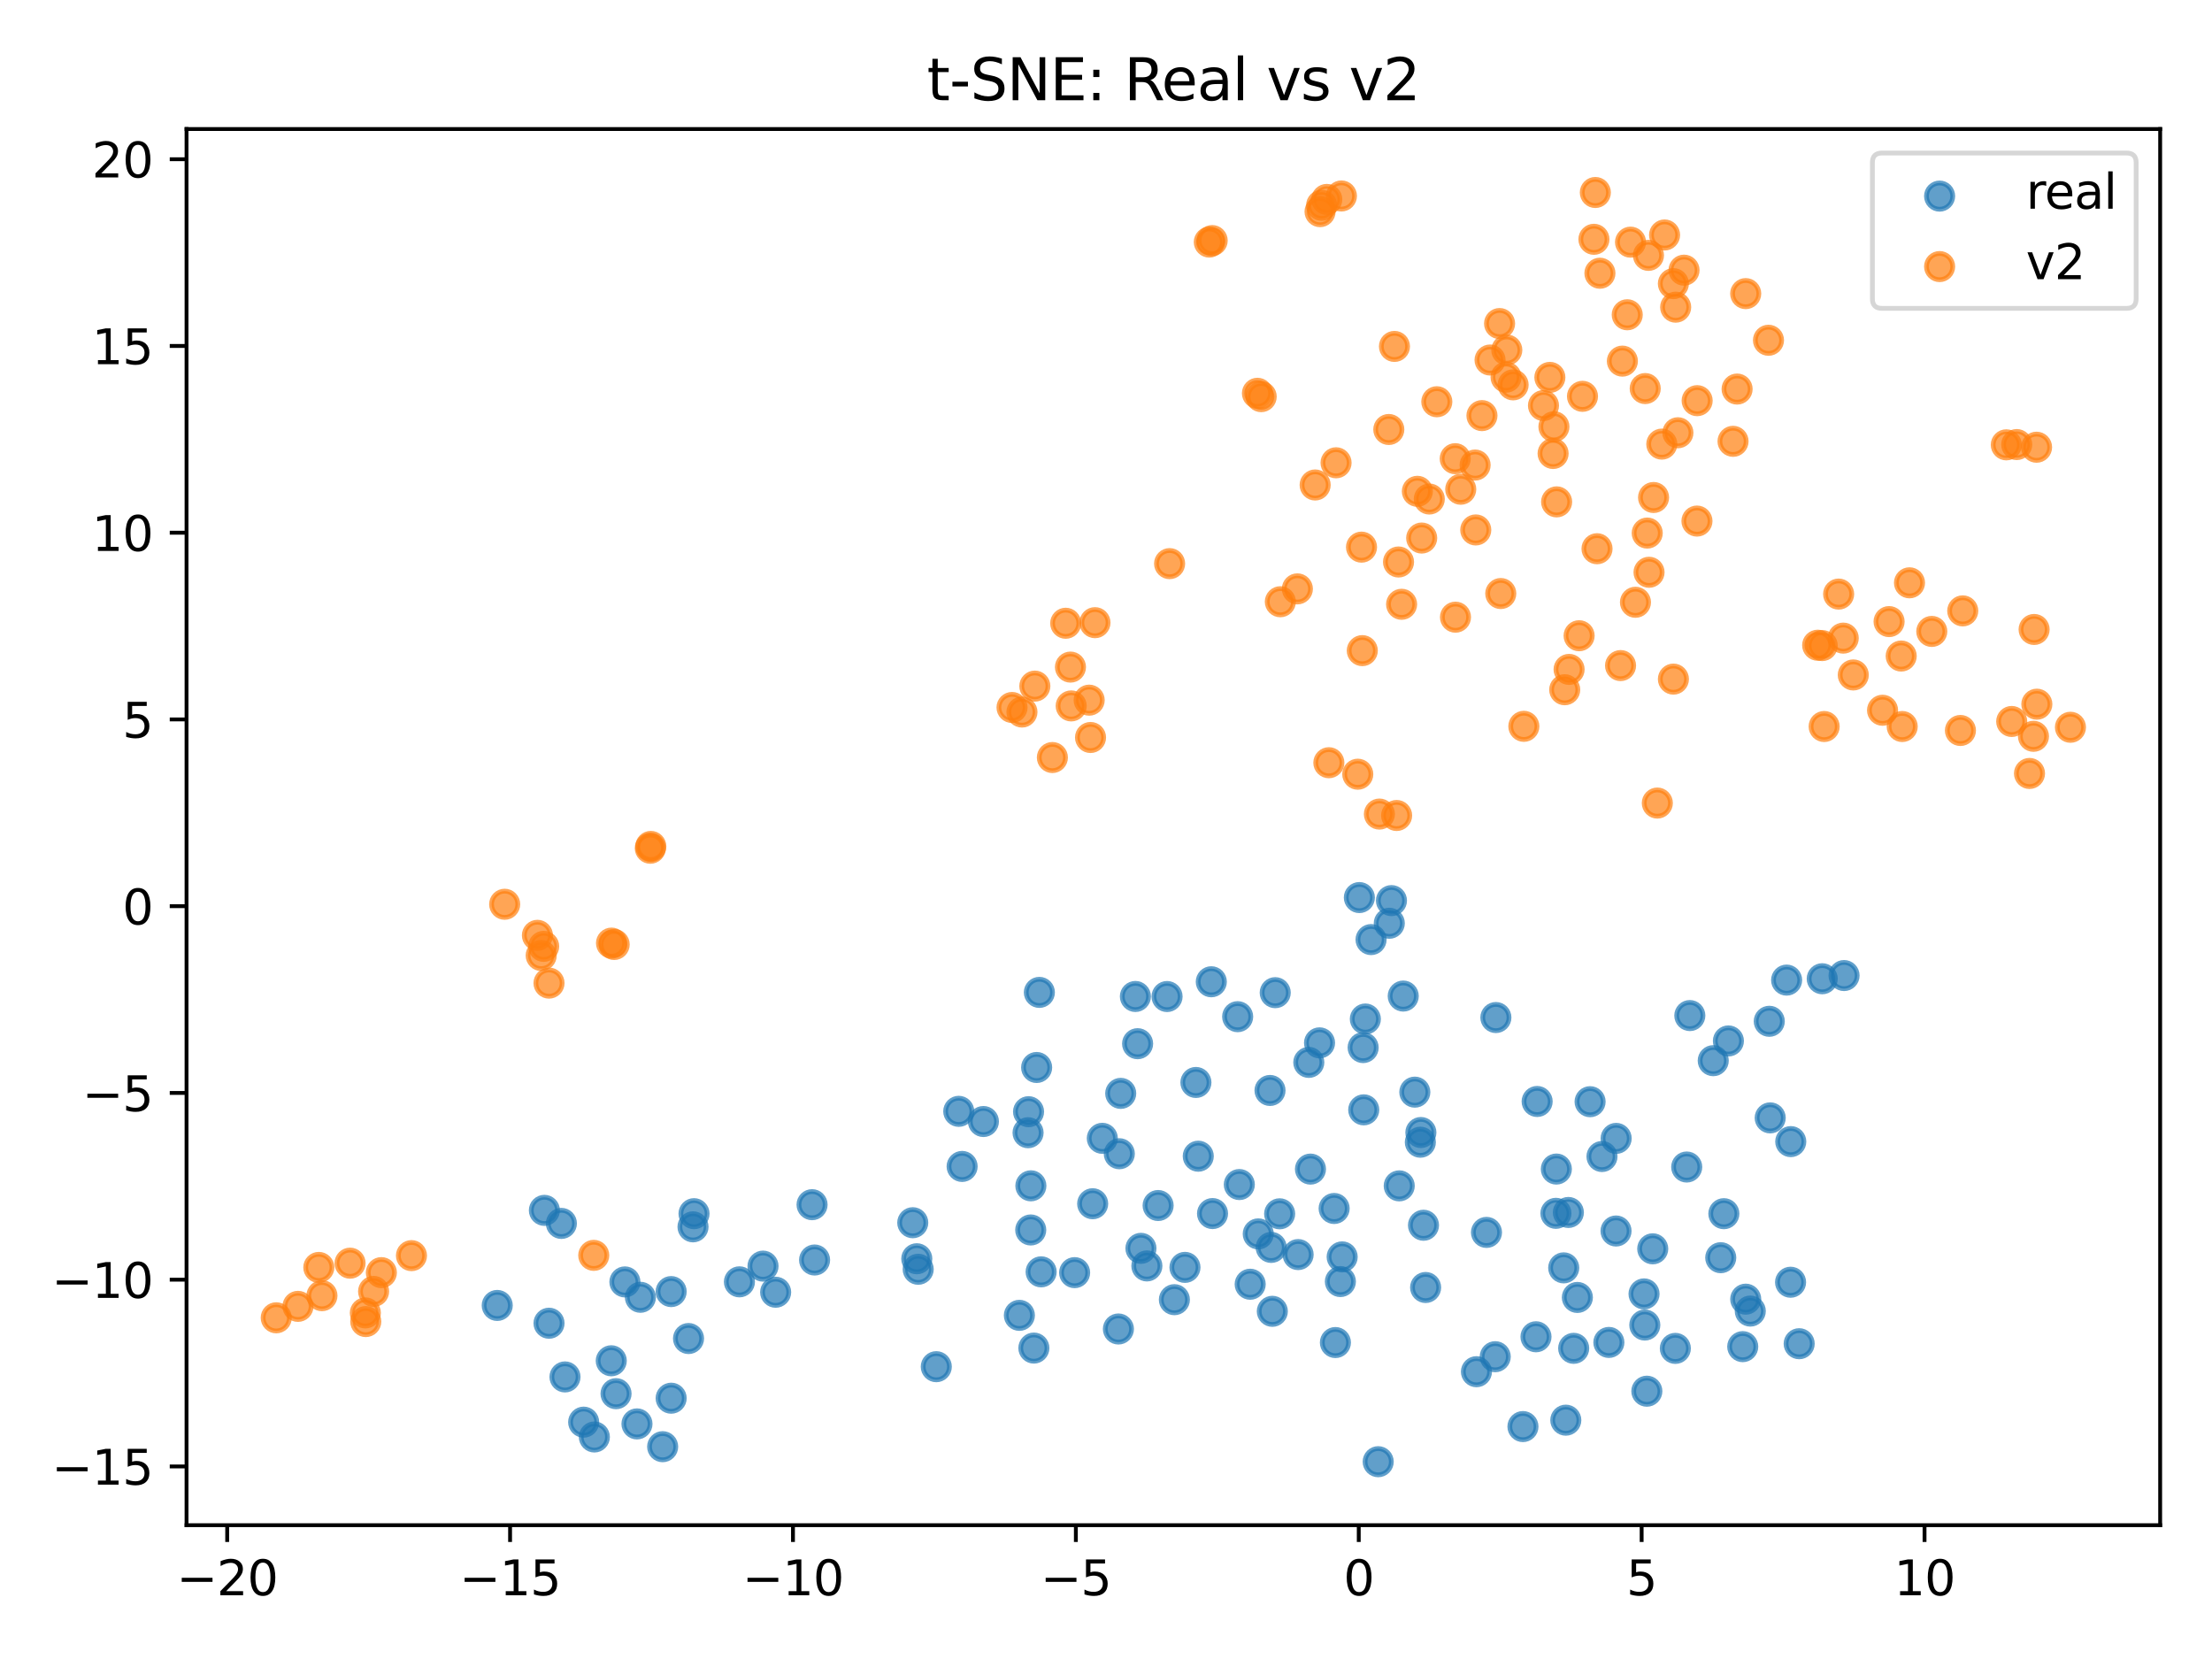 <?xml version="1.0" encoding="utf-8" standalone="no"?>
<!DOCTYPE svg PUBLIC "-//W3C//DTD SVG 1.1//EN"
  "http://www.w3.org/Graphics/SVG/1.1/DTD/svg11.dtd">
<svg xmlns:xlink="http://www.w3.org/1999/xlink" width="460.8pt" height="345.6pt" viewBox="0 0 460.8 345.6" xmlns="http://www.w3.org/2000/svg" version="1.1">
 <defs>
  <style type="text/css">*{stroke-linejoin: round; stroke-linecap: butt}</style>
 </defs>
 <g id="figure_1">
  <g id="patch_1">
   <path d="M 0 345.6 
L 460.8 345.6 
L 460.8 0 
L 0 0 
z
" style="fill: #ffffff"/>
  </g>
  <g id="axes_1">
   <g id="patch_2">
    <path d="M 38.86 317.72 
L 450 317.72 
L 450 26.88 
L 38.86 26.88 
z
" style="fill: #ffffff"/>
   </g>
   <g id="PathCollection_1">
    <defs>
     <path id="m94a3cd18f3" d="M 0 2.739 
C 0.726 2.739 1.423 2.45 1.936 1.936 
C 2.45 1.423 2.739 0.726 2.739 0 
C 2.739 -0.726 2.45 -1.423 1.936 -1.936 
C 1.423 -2.45 0.726 -2.739 0 -2.739 
C -0.726 -2.739 -1.423 -2.45 -1.936 -1.936 
C -2.45 -1.423 -2.739 -0.726 -2.739 0 
C -2.739 0.726 -2.45 1.423 -1.936 1.936 
C -1.423 2.45 -0.726 2.739 0 2.739 
z
" style="stroke: #1f77b4; stroke-opacity: 0.7"/>
    </defs>
    <g clip-path="url(#pe32675bab6)">
     <use xlink:href="#m94a3cd18f3" x="265.048" y="273.172" style="fill: #1f77b4; fill-opacity: 0.7; stroke: #1f77b4; stroke-opacity: 0.7"/>
     <use xlink:href="#m94a3cd18f3" x="113.406" y="252.142" style="fill: #1f77b4; fill-opacity: 0.7; stroke: #1f77b4; stroke-opacity: 0.7"/>
     <use xlink:href="#m94a3cd18f3" x="227.623" y="250.76" style="fill: #1f77b4; fill-opacity: 0.7; stroke: #1f77b4; stroke-opacity: 0.7"/>
     <use xlink:href="#m94a3cd18f3" x="258.172" y="246.763" style="fill: #1f77b4; fill-opacity: 0.7; stroke: #1f77b4; stroke-opacity: 0.7"/>
     <use xlink:href="#m94a3cd18f3" x="277.926" y="251.75" style="fill: #1f77b4; fill-opacity: 0.7; stroke: #1f77b4; stroke-opacity: 0.7"/>
     <use xlink:href="#m94a3cd18f3" x="266.573" y="252.858" style="fill: #1f77b4; fill-opacity: 0.7; stroke: #1f77b4; stroke-opacity: 0.7"/>
     <use xlink:href="#m94a3cd18f3" x="270.422" y="261.352" style="fill: #1f77b4; fill-opacity: 0.7; stroke: #1f77b4; stroke-opacity: 0.7"/>
     <use xlink:href="#m94a3cd18f3" x="363.043" y="280.531" style="fill: #1f77b4; fill-opacity: 0.7; stroke: #1f77b4; stroke-opacity: 0.7"/>
     <use xlink:href="#m94a3cd18f3" x="215.374" y="280.829" style="fill: #1f77b4; fill-opacity: 0.7; stroke: #1f77b4; stroke-opacity: 0.7"/>
     <use xlink:href="#m94a3cd18f3" x="363.667" y="270.641" style="fill: #1f77b4; fill-opacity: 0.7; stroke: #1f77b4; stroke-opacity: 0.7"/>
     <use xlink:href="#m94a3cd18f3" x="212.355" y="274.01" style="fill: #1f77b4; fill-opacity: 0.7; stroke: #1f77b4; stroke-opacity: 0.7"/>
     <use xlink:href="#m94a3cd18f3" x="233.171" y="240.345" style="fill: #1f77b4; fill-opacity: 0.7; stroke: #1f77b4; stroke-opacity: 0.7"/>
     <use xlink:href="#m94a3cd18f3" x="214.748" y="247.026" style="fill: #1f77b4; fill-opacity: 0.7; stroke: #1f77b4; stroke-opacity: 0.7"/>
     <use xlink:href="#m94a3cd18f3" x="199.726" y="231.512" style="fill: #1f77b4; fill-opacity: 0.7; stroke: #1f77b4; stroke-opacity: 0.7"/>
     <use xlink:href="#m94a3cd18f3" x="195.048" y="284.706" style="fill: #1f77b4; fill-opacity: 0.7; stroke: #1f77b4; stroke-opacity: 0.7"/>
     <use xlink:href="#m94a3cd18f3" x="296.981" y="268.209" style="fill: #1f77b4; fill-opacity: 0.7; stroke: #1f77b4; stroke-opacity: 0.7"/>
     <use xlink:href="#m94a3cd18f3" x="237.678" y="260.053" style="fill: #1f77b4; fill-opacity: 0.7; stroke: #1f77b4; stroke-opacity: 0.7"/>
     <use xlink:href="#m94a3cd18f3" x="238.914" y="263.716" style="fill: #1f77b4; fill-opacity: 0.7; stroke: #1f77b4; stroke-opacity: 0.7"/>
     <use xlink:href="#m94a3cd18f3" x="368.766" y="232.874" style="fill: #1f77b4; fill-opacity: 0.7; stroke: #1f77b4; stroke-opacity: 0.7"/>
     <use xlink:href="#m94a3cd18f3" x="333.722" y="240.922" style="fill: #1f77b4; fill-opacity: 0.7; stroke: #1f77b4; stroke-opacity: 0.7"/>
     <use xlink:href="#m94a3cd18f3" x="328.594" y="270.282" style="fill: #1f77b4; fill-opacity: 0.7; stroke: #1f77b4; stroke-opacity: 0.7"/>
     <use xlink:href="#m94a3cd18f3" x="262.119" y="257.045" style="fill: #1f77b4; fill-opacity: 0.7; stroke: #1f77b4; stroke-opacity: 0.7"/>
     <use xlink:href="#m94a3cd18f3" x="292.319" y="207.498" style="fill: #1f77b4; fill-opacity: 0.7; stroke: #1f77b4; stroke-opacity: 0.7"/>
     <use xlink:href="#m94a3cd18f3" x="279.596" y="261.833" style="fill: #1f77b4; fill-opacity: 0.7; stroke: #1f77b4; stroke-opacity: 0.7"/>
     <use xlink:href="#m94a3cd18f3" x="204.863" y="233.633" style="fill: #1f77b4; fill-opacity: 0.7; stroke: #1f77b4; stroke-opacity: 0.7"/>
     <use xlink:href="#m94a3cd18f3" x="284.427" y="212.281" style="fill: #1f77b4; fill-opacity: 0.7; stroke: #1f77b4; stroke-opacity: 0.7"/>
     <use xlink:href="#m94a3cd18f3" x="291.485" y="247.035" style="fill: #1f77b4; fill-opacity: 0.7; stroke: #1f77b4; stroke-opacity: 0.7"/>
     <use xlink:href="#m94a3cd18f3" x="244.645" y="270.747" style="fill: #1f77b4; fill-opacity: 0.7; stroke: #1f77b4; stroke-opacity: 0.7"/>
     <use xlink:href="#m94a3cd18f3" x="278.19" y="279.677" style="fill: #1f77b4; fill-opacity: 0.7; stroke: #1f77b4; stroke-opacity: 0.7"/>
     <use xlink:href="#m94a3cd18f3" x="283.967" y="218.23" style="fill: #1f77b4; fill-opacity: 0.7; stroke: #1f77b4; stroke-opacity: 0.7"/>
     <use xlink:href="#m94a3cd18f3" x="349.005" y="280.894" style="fill: #1f77b4; fill-opacity: 0.7; stroke: #1f77b4; stroke-opacity: 0.7"/>
     <use xlink:href="#m94a3cd18f3" x="343.067" y="289.813" style="fill: #1f77b4; fill-opacity: 0.7; stroke: #1f77b4; stroke-opacity: 0.7"/>
     <use xlink:href="#m94a3cd18f3" x="326.185" y="295.847" style="fill: #1f77b4; fill-opacity: 0.7; stroke: #1f77b4; stroke-opacity: 0.7"/>
     <use xlink:href="#m94a3cd18f3" x="317.257" y="297.181" style="fill: #1f77b4; fill-opacity: 0.7; stroke: #1f77b4; stroke-opacity: 0.7"/>
     <use xlink:href="#m94a3cd18f3" x="289.414" y="192.333" style="fill: #1f77b4; fill-opacity: 0.7; stroke: #1f77b4; stroke-opacity: 0.7"/>
     <use xlink:href="#m94a3cd18f3" x="311.485" y="282.625" style="fill: #1f77b4; fill-opacity: 0.7; stroke: #1f77b4; stroke-opacity: 0.7"/>
     <use xlink:href="#m94a3cd18f3" x="307.571" y="285.75" style="fill: #1f77b4; fill-opacity: 0.7; stroke: #1f77b4; stroke-opacity: 0.7"/>
     <use xlink:href="#m94a3cd18f3" x="285.617" y="195.732" style="fill: #1f77b4; fill-opacity: 0.7; stroke: #1f77b4; stroke-opacity: 0.7"/>
     <use xlink:href="#m94a3cd18f3" x="283.178" y="186.979" style="fill: #1f77b4; fill-opacity: 0.7; stroke: #1f77b4; stroke-opacity: 0.7"/>
     <use xlink:href="#m94a3cd18f3" x="289.865" y="187.614" style="fill: #1f77b4; fill-opacity: 0.7; stroke: #1f77b4; stroke-opacity: 0.7"/>
     <use xlink:href="#m94a3cd18f3" x="241.259" y="251.131" style="fill: #1f77b4; fill-opacity: 0.7; stroke: #1f77b4; stroke-opacity: 0.7"/>
     <use xlink:href="#m94a3cd18f3" x="216.89" y="264.948" style="fill: #1f77b4; fill-opacity: 0.7; stroke: #1f77b4; stroke-opacity: 0.7"/>
     <use xlink:href="#m94a3cd18f3" x="249.62" y="240.858" style="fill: #1f77b4; fill-opacity: 0.7; stroke: #1f77b4; stroke-opacity: 0.7"/>
     <use xlink:href="#m94a3cd18f3" x="284.09" y="231.2" style="fill: #1f77b4; fill-opacity: 0.7; stroke: #1f77b4; stroke-opacity: 0.7"/>
     <use xlink:href="#m94a3cd18f3" x="320.215" y="229.458" style="fill: #1f77b4; fill-opacity: 0.7; stroke: #1f77b4; stroke-opacity: 0.7"/>
     <use xlink:href="#m94a3cd18f3" x="214.72" y="256.225" style="fill: #1f77b4; fill-opacity: 0.7; stroke: #1f77b4; stroke-opacity: 0.7"/>
     <use xlink:href="#m94a3cd18f3" x="360.059" y="216.847" style="fill: #1f77b4; fill-opacity: 0.7; stroke: #1f77b4; stroke-opacity: 0.7"/>
     <use xlink:href="#m94a3cd18f3" x="356.898" y="220.957" style="fill: #1f77b4; fill-opacity: 0.7; stroke: #1f77b4; stroke-opacity: 0.7"/>
     <use xlink:href="#m94a3cd18f3" x="214.267" y="231.588" style="fill: #1f77b4; fill-opacity: 0.7; stroke: #1f77b4; stroke-opacity: 0.7"/>
     <use xlink:href="#m94a3cd18f3" x="264.567" y="227.162" style="fill: #1f77b4; fill-opacity: 0.7; stroke: #1f77b4; stroke-opacity: 0.7"/>
     <use xlink:href="#m94a3cd18f3" x="257.827" y="211.793" style="fill: #1f77b4; fill-opacity: 0.7; stroke: #1f77b4; stroke-opacity: 0.7"/>
     <use xlink:href="#m94a3cd18f3" x="260.437" y="267.53" style="fill: #1f77b4; fill-opacity: 0.7; stroke: #1f77b4; stroke-opacity: 0.7"/>
     <use xlink:href="#m94a3cd18f3" x="352.021" y="211.562" style="fill: #1f77b4; fill-opacity: 0.7; stroke: #1f77b4; stroke-opacity: 0.7"/>
     <use xlink:href="#m94a3cd18f3" x="252.336" y="204.52" style="fill: #1f77b4; fill-opacity: 0.7; stroke: #1f77b4; stroke-opacity: 0.7"/>
     <use xlink:href="#m94a3cd18f3" x="265.653" y="206.793" style="fill: #1f77b4; fill-opacity: 0.7; stroke: #1f77b4; stroke-opacity: 0.7"/>
     <use xlink:href="#m94a3cd18f3" x="243.121" y="207.596" style="fill: #1f77b4; fill-opacity: 0.7; stroke: #1f77b4; stroke-opacity: 0.7"/>
     <use xlink:href="#m94a3cd18f3" x="272.645" y="221.314" style="fill: #1f77b4; fill-opacity: 0.7; stroke: #1f77b4; stroke-opacity: 0.7"/>
     <use xlink:href="#m94a3cd18f3" x="236.524" y="207.584" style="fill: #1f77b4; fill-opacity: 0.7; stroke: #1f77b4; stroke-opacity: 0.7"/>
     <use xlink:href="#m94a3cd18f3" x="336.675" y="237.149" style="fill: #1f77b4; fill-opacity: 0.7; stroke: #1f77b4; stroke-opacity: 0.7"/>
     <use xlink:href="#m94a3cd18f3" x="144.366" y="255.571" style="fill: #1f77b4; fill-opacity: 0.7; stroke: #1f77b4; stroke-opacity: 0.7"/>
     <use xlink:href="#m94a3cd18f3" x="287.104" y="304.5" style="fill: #1f77b4; fill-opacity: 0.7; stroke: #1f77b4; stroke-opacity: 0.7"/>
     <use xlink:href="#m94a3cd18f3" x="364.615" y="273.122" style="fill: #1f77b4; fill-opacity: 0.7; stroke: #1f77b4; stroke-opacity: 0.7"/>
     <use xlink:href="#m94a3cd18f3" x="324.216" y="243.535" style="fill: #1f77b4; fill-opacity: 0.7; stroke: #1f77b4; stroke-opacity: 0.7"/>
     <use xlink:href="#m94a3cd18f3" x="374.801" y="279.922" style="fill: #1f77b4; fill-opacity: 0.7; stroke: #1f77b4; stroke-opacity: 0.7"/>
     <use xlink:href="#m94a3cd18f3" x="327.825" y="280.883" style="fill: #1f77b4; fill-opacity: 0.7; stroke: #1f77b4; stroke-opacity: 0.7"/>
     <use xlink:href="#m94a3cd18f3" x="252.592" y="252.808" style="fill: #1f77b4; fill-opacity: 0.7; stroke: #1f77b4; stroke-opacity: 0.7"/>
     <use xlink:href="#m94a3cd18f3" x="279.228" y="266.97" style="fill: #1f77b4; fill-opacity: 0.7; stroke: #1f77b4; stroke-opacity: 0.7"/>
     <use xlink:href="#m94a3cd18f3" x="335.155" y="279.653" style="fill: #1f77b4; fill-opacity: 0.7; stroke: #1f77b4; stroke-opacity: 0.7"/>
     <use xlink:href="#m94a3cd18f3" x="246.85" y="264.018" style="fill: #1f77b4; fill-opacity: 0.7; stroke: #1f77b4; stroke-opacity: 0.7"/>
     <use xlink:href="#m94a3cd18f3" x="311.62" y="211.972" style="fill: #1f77b4; fill-opacity: 0.7; stroke: #1f77b4; stroke-opacity: 0.7"/>
     <use xlink:href="#m94a3cd18f3" x="373.047" y="237.819" style="fill: #1f77b4; fill-opacity: 0.7; stroke: #1f77b4; stroke-opacity: 0.7"/>
     <use xlink:href="#m94a3cd18f3" x="200.427" y="242.99" style="fill: #1f77b4; fill-opacity: 0.7; stroke: #1f77b4; stroke-opacity: 0.7"/>
     <use xlink:href="#m94a3cd18f3" x="351.373" y="243.111" style="fill: #1f77b4; fill-opacity: 0.7; stroke: #1f77b4; stroke-opacity: 0.7"/>
     <use xlink:href="#m94a3cd18f3" x="331.245" y="229.504" style="fill: #1f77b4; fill-opacity: 0.7; stroke: #1f77b4; stroke-opacity: 0.7"/>
     <use xlink:href="#m94a3cd18f3" x="190.144" y="254.715" style="fill: #1f77b4; fill-opacity: 0.7; stroke: #1f77b4; stroke-opacity: 0.7"/>
     <use xlink:href="#m94a3cd18f3" x="384.15" y="203.225" style="fill: #1f77b4; fill-opacity: 0.7; stroke: #1f77b4; stroke-opacity: 0.7"/>
     <use xlink:href="#m94a3cd18f3" x="372.185" y="204.174" style="fill: #1f77b4; fill-opacity: 0.7; stroke: #1f77b4; stroke-opacity: 0.7"/>
     <use xlink:href="#m94a3cd18f3" x="214.166" y="235.966" style="fill: #1f77b4; fill-opacity: 0.7; stroke: #1f77b4; stroke-opacity: 0.7"/>
     <use xlink:href="#m94a3cd18f3" x="379.602" y="203.89" style="fill: #1f77b4; fill-opacity: 0.7; stroke: #1f77b4; stroke-opacity: 0.7"/>
     <use xlink:href="#m94a3cd18f3" x="368.571" y="212.754" style="fill: #1f77b4; fill-opacity: 0.7; stroke: #1f77b4; stroke-opacity: 0.7"/>
     <use xlink:href="#m94a3cd18f3" x="325.749" y="264.119" style="fill: #1f77b4; fill-opacity: 0.7; stroke: #1f77b4; stroke-opacity: 0.7"/>
     <use xlink:href="#m94a3cd18f3" x="309.661" y="256.733" style="fill: #1f77b4; fill-opacity: 0.7; stroke: #1f77b4; stroke-opacity: 0.7"/>
     <use xlink:href="#m94a3cd18f3" x="223.863" y="265.114" style="fill: #1f77b4; fill-opacity: 0.7; stroke: #1f77b4; stroke-opacity: 0.7"/>
     <use xlink:href="#m94a3cd18f3" x="295.994" y="235.924" style="fill: #1f77b4; fill-opacity: 0.7; stroke: #1f77b4; stroke-opacity: 0.7"/>
     <use xlink:href="#m94a3cd18f3" x="295.883" y="237.944" style="fill: #1f77b4; fill-opacity: 0.7; stroke: #1f77b4; stroke-opacity: 0.7"/>
     <use xlink:href="#m94a3cd18f3" x="344.294" y="260.15" style="fill: #1f77b4; fill-opacity: 0.7; stroke: #1f77b4; stroke-opacity: 0.7"/>
     <use xlink:href="#m94a3cd18f3" x="336.648" y="256.439" style="fill: #1f77b4; fill-opacity: 0.7; stroke: #1f77b4; stroke-opacity: 0.7"/>
     <use xlink:href="#m94a3cd18f3" x="324.125" y="252.76" style="fill: #1f77b4; fill-opacity: 0.7; stroke: #1f77b4; stroke-opacity: 0.7"/>
     <use xlink:href="#m94a3cd18f3" x="326.721" y="252.579" style="fill: #1f77b4; fill-opacity: 0.7; stroke: #1f77b4; stroke-opacity: 0.7"/>
     <use xlink:href="#m94a3cd18f3" x="319.975" y="278.474" style="fill: #1f77b4; fill-opacity: 0.7; stroke: #1f77b4; stroke-opacity: 0.7"/>
     <use xlink:href="#m94a3cd18f3" x="342.483" y="269.546" style="fill: #1f77b4; fill-opacity: 0.7; stroke: #1f77b4; stroke-opacity: 0.7"/>
     <use xlink:href="#m94a3cd18f3" x="342.642" y="276.027" style="fill: #1f77b4; fill-opacity: 0.7; stroke: #1f77b4; stroke-opacity: 0.7"/>
     <use xlink:href="#m94a3cd18f3" x="229.631" y="237.134" style="fill: #1f77b4; fill-opacity: 0.7; stroke: #1f77b4; stroke-opacity: 0.7"/>
     <use xlink:href="#m94a3cd18f3" x="274.884" y="217.247" style="fill: #1f77b4; fill-opacity: 0.7; stroke: #1f77b4; stroke-opacity: 0.7"/>
     <use xlink:href="#m94a3cd18f3" x="264.813" y="259.857" style="fill: #1f77b4; fill-opacity: 0.7; stroke: #1f77b4; stroke-opacity: 0.7"/>
     <use xlink:href="#m94a3cd18f3" x="373.008" y="267.113" style="fill: #1f77b4; fill-opacity: 0.7; stroke: #1f77b4; stroke-opacity: 0.7"/>
     <use xlink:href="#m94a3cd18f3" x="232.986" y="276.853" style="fill: #1f77b4; fill-opacity: 0.7; stroke: #1f77b4; stroke-opacity: 0.7"/>
     <use xlink:href="#m94a3cd18f3" x="359.11" y="252.833" style="fill: #1f77b4; fill-opacity: 0.7; stroke: #1f77b4; stroke-opacity: 0.7"/>
     <use xlink:href="#m94a3cd18f3" x="296.54" y="255.243" style="fill: #1f77b4; fill-opacity: 0.7; stroke: #1f77b4; stroke-opacity: 0.7"/>
     <use xlink:href="#m94a3cd18f3" x="358.461" y="262.001" style="fill: #1f77b4; fill-opacity: 0.7; stroke: #1f77b4; stroke-opacity: 0.7"/>
     <use xlink:href="#m94a3cd18f3" x="236.984" y="217.421" style="fill: #1f77b4; fill-opacity: 0.7; stroke: #1f77b4; stroke-opacity: 0.7"/>
     <use xlink:href="#m94a3cd18f3" x="233.465" y="227.771" style="fill: #1f77b4; fill-opacity: 0.7; stroke: #1f77b4; stroke-opacity: 0.7"/>
     <use xlink:href="#m94a3cd18f3" x="294.732" y="227.513" style="fill: #1f77b4; fill-opacity: 0.7; stroke: #1f77b4; stroke-opacity: 0.7"/>
     <use xlink:href="#m94a3cd18f3" x="158.95" y="263.756" style="fill: #1f77b4; fill-opacity: 0.7; stroke: #1f77b4; stroke-opacity: 0.7"/>
     <use xlink:href="#m94a3cd18f3" x="215.951" y="222.376" style="fill: #1f77b4; fill-opacity: 0.7; stroke: #1f77b4; stroke-opacity: 0.7"/>
     <use xlink:href="#m94a3cd18f3" x="190.983" y="262.221" style="fill: #1f77b4; fill-opacity: 0.7; stroke: #1f77b4; stroke-opacity: 0.7"/>
     <use xlink:href="#m94a3cd18f3" x="169.693" y="262.482" style="fill: #1f77b4; fill-opacity: 0.7; stroke: #1f77b4; stroke-opacity: 0.7"/>
     <use xlink:href="#m94a3cd18f3" x="169.168" y="250.957" style="fill: #1f77b4; fill-opacity: 0.7; stroke: #1f77b4; stroke-opacity: 0.7"/>
     <use xlink:href="#m94a3cd18f3" x="191.277" y="264.412" style="fill: #1f77b4; fill-opacity: 0.7; stroke: #1f77b4; stroke-opacity: 0.7"/>
     <use xlink:href="#m94a3cd18f3" x="161.581" y="269.196" style="fill: #1f77b4; fill-opacity: 0.7; stroke: #1f77b4; stroke-opacity: 0.7"/>
     <use xlink:href="#m94a3cd18f3" x="127.337" y="283.476" style="fill: #1f77b4; fill-opacity: 0.7; stroke: #1f77b4; stroke-opacity: 0.7"/>
     <use xlink:href="#m94a3cd18f3" x="116.946" y="254.861" style="fill: #1f77b4; fill-opacity: 0.7; stroke: #1f77b4; stroke-opacity: 0.7"/>
     <use xlink:href="#m94a3cd18f3" x="143.432" y="278.841" style="fill: #1f77b4; fill-opacity: 0.7; stroke: #1f77b4; stroke-opacity: 0.7"/>
     <use xlink:href="#m94a3cd18f3" x="130.177" y="267.048" style="fill: #1f77b4; fill-opacity: 0.7; stroke: #1f77b4; stroke-opacity: 0.7"/>
     <use xlink:href="#m94a3cd18f3" x="154.037" y="267.031" style="fill: #1f77b4; fill-opacity: 0.7; stroke: #1f77b4; stroke-opacity: 0.7"/>
     <use xlink:href="#m94a3cd18f3" x="139.814" y="269.061" style="fill: #1f77b4; fill-opacity: 0.7; stroke: #1f77b4; stroke-opacity: 0.7"/>
     <use xlink:href="#m94a3cd18f3" x="133.411" y="270.247" style="fill: #1f77b4; fill-opacity: 0.7; stroke: #1f77b4; stroke-opacity: 0.7"/>
     <use xlink:href="#m94a3cd18f3" x="117.698" y="286.838" style="fill: #1f77b4; fill-opacity: 0.7; stroke: #1f77b4; stroke-opacity: 0.7"/>
     <use xlink:href="#m94a3cd18f3" x="103.583" y="271.947" style="fill: #1f77b4; fill-opacity: 0.7; stroke: #1f77b4; stroke-opacity: 0.7"/>
     <use xlink:href="#m94a3cd18f3" x="114.37" y="275.653" style="fill: #1f77b4; fill-opacity: 0.7; stroke: #1f77b4; stroke-opacity: 0.7"/>
     <use xlink:href="#m94a3cd18f3" x="216.519" y="206.734" style="fill: #1f77b4; fill-opacity: 0.7; stroke: #1f77b4; stroke-opacity: 0.7"/>
     <use xlink:href="#m94a3cd18f3" x="121.588" y="296.26" style="fill: #1f77b4; fill-opacity: 0.7; stroke: #1f77b4; stroke-opacity: 0.7"/>
     <use xlink:href="#m94a3cd18f3" x="272.994" y="243.545" style="fill: #1f77b4; fill-opacity: 0.7; stroke: #1f77b4; stroke-opacity: 0.7"/>
     <use xlink:href="#m94a3cd18f3" x="144.577" y="252.832" style="fill: #1f77b4; fill-opacity: 0.7; stroke: #1f77b4; stroke-opacity: 0.7"/>
     <use xlink:href="#m94a3cd18f3" x="139.813" y="291.271" style="fill: #1f77b4; fill-opacity: 0.7; stroke: #1f77b4; stroke-opacity: 0.7"/>
     <use xlink:href="#m94a3cd18f3" x="128.332" y="290.329" style="fill: #1f77b4; fill-opacity: 0.7; stroke: #1f77b4; stroke-opacity: 0.7"/>
     <use xlink:href="#m94a3cd18f3" x="132.693" y="296.625" style="fill: #1f77b4; fill-opacity: 0.7; stroke: #1f77b4; stroke-opacity: 0.7"/>
     <use xlink:href="#m94a3cd18f3" x="138.043" y="301.372" style="fill: #1f77b4; fill-opacity: 0.7; stroke: #1f77b4; stroke-opacity: 0.7"/>
     <use xlink:href="#m94a3cd18f3" x="123.817" y="299.349" style="fill: #1f77b4; fill-opacity: 0.7; stroke: #1f77b4; stroke-opacity: 0.7"/>
     <use xlink:href="#m94a3cd18f3" x="249.13" y="225.497" style="fill: #1f77b4; fill-opacity: 0.7; stroke: #1f77b4; stroke-opacity: 0.7"/>
    </g>
   </g>
   <g id="PathCollection_2">
    <defs>
     <path id="m1391c3758c" d="M 0 2.739 
C 0.726 2.739 1.423 2.45 1.936 1.936 
C 2.45 1.423 2.739 0.726 2.739 0 
C 2.739 -0.726 2.45 -1.423 1.936 -1.936 
C 1.423 -2.45 0.726 -2.739 0 -2.739 
C -0.726 -2.739 -1.423 -2.45 -1.936 -1.936 
C -2.45 -1.423 -2.739 -0.726 -2.739 0 
C -2.739 0.726 -2.45 1.423 -1.936 1.936 
C -1.423 2.45 -0.726 2.739 0 2.739 
z
" style="stroke: #ff7f0e; stroke-opacity: 0.7"/>
    </defs>
    <g clip-path="url(#pe32675bab6)">
     <use xlink:href="#m1391c3758c" x="321.536" y="84.484" style="fill: #ff7f0e; fill-opacity: 0.7; stroke: #ff7f0e; stroke-opacity: 0.7"/>
     <use xlink:href="#m1391c3758c" x="322.866" y="78.617" style="fill: #ff7f0e; fill-opacity: 0.7; stroke: #ff7f0e; stroke-opacity: 0.7"/>
     <use xlink:href="#m1391c3758c" x="296.161" y="112.084" style="fill: #ff7f0e; fill-opacity: 0.7; stroke: #ff7f0e; stroke-opacity: 0.7"/>
     <use xlink:href="#m1391c3758c" x="310.406" y="74.998" style="fill: #ff7f0e; fill-opacity: 0.7; stroke: #ff7f0e; stroke-opacity: 0.7"/>
     <use xlink:href="#m1391c3758c" x="329.66" y="82.562" style="fill: #ff7f0e; fill-opacity: 0.7; stroke: #ff7f0e; stroke-opacity: 0.7"/>
     <use xlink:href="#m1391c3758c" x="312.39" y="67.402" style="fill: #ff7f0e; fill-opacity: 0.7; stroke: #ff7f0e; stroke-opacity: 0.7"/>
     <use xlink:href="#m1391c3758c" x="299.315" y="83.692" style="fill: #ff7f0e; fill-opacity: 0.7; stroke: #ff7f0e; stroke-opacity: 0.7"/>
     <use xlink:href="#m1391c3758c" x="313.743" y="78.578" style="fill: #ff7f0e; fill-opacity: 0.7; stroke: #ff7f0e; stroke-opacity: 0.7"/>
     <use xlink:href="#m1391c3758c" x="315.208" y="80.171" style="fill: #ff7f0e; fill-opacity: 0.7; stroke: #ff7f0e; stroke-opacity: 0.7"/>
     <use xlink:href="#m1391c3758c" x="313.893" y="72.923" style="fill: #ff7f0e; fill-opacity: 0.7; stroke: #ff7f0e; stroke-opacity: 0.7"/>
     <use xlink:href="#m1391c3758c" x="337.971" y="75.228" style="fill: #ff7f0e; fill-opacity: 0.7; stroke: #ff7f0e; stroke-opacity: 0.7"/>
     <use xlink:href="#m1391c3758c" x="342.727" y="80.944" style="fill: #ff7f0e; fill-opacity: 0.7; stroke: #ff7f0e; stroke-opacity: 0.7"/>
     <use xlink:href="#m1391c3758c" x="323.71" y="88.891" style="fill: #ff7f0e; fill-opacity: 0.7; stroke: #ff7f0e; stroke-opacity: 0.7"/>
     <use xlink:href="#m1391c3758c" x="361.87" y="81.049" style="fill: #ff7f0e; fill-opacity: 0.7; stroke: #ff7f0e; stroke-opacity: 0.7"/>
     <use xlink:href="#m1391c3758c" x="308.718" y="86.578" style="fill: #ff7f0e; fill-opacity: 0.7; stroke: #ff7f0e; stroke-opacity: 0.7"/>
     <use xlink:href="#m1391c3758c" x="328.959" y="132.435" style="fill: #ff7f0e; fill-opacity: 0.7; stroke: #ff7f0e; stroke-opacity: 0.7"/>
     <use xlink:href="#m1391c3758c" x="346.181" y="92.517" style="fill: #ff7f0e; fill-opacity: 0.7; stroke: #ff7f0e; stroke-opacity: 0.7"/>
     <use xlink:href="#m1391c3758c" x="353.547" y="83.466" style="fill: #ff7f0e; fill-opacity: 0.7; stroke: #ff7f0e; stroke-opacity: 0.7"/>
     <use xlink:href="#m1391c3758c" x="349.536" y="90.153" style="fill: #ff7f0e; fill-opacity: 0.7; stroke: #ff7f0e; stroke-opacity: 0.7"/>
     <use xlink:href="#m1391c3758c" x="361.023" y="91.936" style="fill: #ff7f0e; fill-opacity: 0.7; stroke: #ff7f0e; stroke-opacity: 0.7"/>
     <use xlink:href="#m1391c3758c" x="307.292" y="96.88" style="fill: #ff7f0e; fill-opacity: 0.7; stroke: #ff7f0e; stroke-opacity: 0.7"/>
     <use xlink:href="#m1391c3758c" x="297.746" y="103.955" style="fill: #ff7f0e; fill-opacity: 0.7; stroke: #ff7f0e; stroke-opacity: 0.7"/>
     <use xlink:href="#m1391c3758c" x="283.629" y="113.978" style="fill: #ff7f0e; fill-opacity: 0.7; stroke: #ff7f0e; stroke-opacity: 0.7"/>
     <use xlink:href="#m1391c3758c" x="295.264" y="102.35" style="fill: #ff7f0e; fill-opacity: 0.7; stroke: #ff7f0e; stroke-opacity: 0.7"/>
     <use xlink:href="#m1391c3758c" x="304.297" y="101.917" style="fill: #ff7f0e; fill-opacity: 0.7; stroke: #ff7f0e; stroke-opacity: 0.7"/>
     <use xlink:href="#m1391c3758c" x="278.326" y="96.407" style="fill: #ff7f0e; fill-opacity: 0.7; stroke: #ff7f0e; stroke-opacity: 0.7"/>
     <use xlink:href="#m1391c3758c" x="289.313" y="89.47" style="fill: #ff7f0e; fill-opacity: 0.7; stroke: #ff7f0e; stroke-opacity: 0.7"/>
     <use xlink:href="#m1391c3758c" x="303.151" y="95.552" style="fill: #ff7f0e; fill-opacity: 0.7; stroke: #ff7f0e; stroke-opacity: 0.7"/>
     <use xlink:href="#m1391c3758c" x="307.426" y="110.397" style="fill: #ff7f0e; fill-opacity: 0.7; stroke: #ff7f0e; stroke-opacity: 0.7"/>
     <use xlink:href="#m1391c3758c" x="273.97" y="101.031" style="fill: #ff7f0e; fill-opacity: 0.7; stroke: #ff7f0e; stroke-opacity: 0.7"/>
     <use xlink:href="#m1391c3758c" x="251.923" y="50.43" style="fill: #ff7f0e; fill-opacity: 0.7; stroke: #ff7f0e; stroke-opacity: 0.7"/>
     <use xlink:href="#m1391c3758c" x="252.518" y="50.117" style="fill: #ff7f0e; fill-opacity: 0.7; stroke: #ff7f0e; stroke-opacity: 0.7"/>
     <use xlink:href="#m1391c3758c" x="332.339" y="40.1" style="fill: #ff7f0e; fill-opacity: 0.7; stroke: #ff7f0e; stroke-opacity: 0.7"/>
     <use xlink:href="#m1391c3758c" x="262.729" y="82.628" style="fill: #ff7f0e; fill-opacity: 0.7; stroke: #ff7f0e; stroke-opacity: 0.7"/>
     <use xlink:href="#m1391c3758c" x="243.65" y="117.415" style="fill: #ff7f0e; fill-opacity: 0.7; stroke: #ff7f0e; stroke-opacity: 0.7"/>
     <use xlink:href="#m1391c3758c" x="279.442" y="40.823" style="fill: #ff7f0e; fill-opacity: 0.7; stroke: #ff7f0e; stroke-opacity: 0.7"/>
     <use xlink:href="#m1391c3758c" x="261.948" y="81.931" style="fill: #ff7f0e; fill-opacity: 0.7; stroke: #ff7f0e; stroke-opacity: 0.7"/>
     <use xlink:href="#m1391c3758c" x="274.992" y="44.089" style="fill: #ff7f0e; fill-opacity: 0.7; stroke: #ff7f0e; stroke-opacity: 0.7"/>
     <use xlink:href="#m1391c3758c" x="276.393" y="41.543" style="fill: #ff7f0e; fill-opacity: 0.7; stroke: #ff7f0e; stroke-opacity: 0.7"/>
     <use xlink:href="#m1391c3758c" x="275.322" y="42.766" style="fill: #ff7f0e; fill-opacity: 0.7; stroke: #ff7f0e; stroke-opacity: 0.7"/>
     <use xlink:href="#m1391c3758c" x="386.072" y="140.605" style="fill: #ff7f0e; fill-opacity: 0.7; stroke: #ff7f0e; stroke-opacity: 0.7"/>
     <use xlink:href="#m1391c3758c" x="397.782" y="121.411" style="fill: #ff7f0e; fill-opacity: 0.7; stroke: #ff7f0e; stroke-opacity: 0.7"/>
     <use xlink:href="#m1391c3758c" x="379.602" y="134.484" style="fill: #ff7f0e; fill-opacity: 0.7; stroke: #ff7f0e; stroke-opacity: 0.7"/>
     <use xlink:href="#m1391c3758c" x="393.53" y="129.49" style="fill: #ff7f0e; fill-opacity: 0.7; stroke: #ff7f0e; stroke-opacity: 0.7"/>
     <use xlink:href="#m1391c3758c" x="392.168" y="147.96" style="fill: #ff7f0e; fill-opacity: 0.7; stroke: #ff7f0e; stroke-opacity: 0.7"/>
     <use xlink:href="#m1391c3758c" x="383.021" y="123.76" style="fill: #ff7f0e; fill-opacity: 0.7; stroke: #ff7f0e; stroke-opacity: 0.7"/>
     <use xlink:href="#m1391c3758c" x="396.056" y="136.663" style="fill: #ff7f0e; fill-opacity: 0.7; stroke: #ff7f0e; stroke-opacity: 0.7"/>
     <use xlink:href="#m1391c3758c" x="378.652" y="134.412" style="fill: #ff7f0e; fill-opacity: 0.7; stroke: #ff7f0e; stroke-opacity: 0.7"/>
     <use xlink:href="#m1391c3758c" x="383.979" y="132.933" style="fill: #ff7f0e; fill-opacity: 0.7; stroke: #ff7f0e; stroke-opacity: 0.7"/>
     <use xlink:href="#m1391c3758c" x="402.425" y="131.537" style="fill: #ff7f0e; fill-opacity: 0.7; stroke: #ff7f0e; stroke-opacity: 0.7"/>
     <use xlink:href="#m1391c3758c" x="332.689" y="114.309" style="fill: #ff7f0e; fill-opacity: 0.7; stroke: #ff7f0e; stroke-opacity: 0.7"/>
     <use xlink:href="#m1391c3758c" x="340.696" y="125.464" style="fill: #ff7f0e; fill-opacity: 0.7; stroke: #ff7f0e; stroke-opacity: 0.7"/>
     <use xlink:href="#m1391c3758c" x="344.468" y="103.638" style="fill: #ff7f0e; fill-opacity: 0.7; stroke: #ff7f0e; stroke-opacity: 0.7"/>
     <use xlink:href="#m1391c3758c" x="353.507" y="108.549" style="fill: #ff7f0e; fill-opacity: 0.7; stroke: #ff7f0e; stroke-opacity: 0.7"/>
     <use xlink:href="#m1391c3758c" x="343.148" y="111.049" style="fill: #ff7f0e; fill-opacity: 0.7; stroke: #ff7f0e; stroke-opacity: 0.7"/>
     <use xlink:href="#m1391c3758c" x="343.525" y="119.216" style="fill: #ff7f0e; fill-opacity: 0.7; stroke: #ff7f0e; stroke-opacity: 0.7"/>
     <use xlink:href="#m1391c3758c" x="325.958" y="143.684" style="fill: #ff7f0e; fill-opacity: 0.7; stroke: #ff7f0e; stroke-opacity: 0.7"/>
     <use xlink:href="#m1391c3758c" x="317.445" y="151.307" style="fill: #ff7f0e; fill-opacity: 0.7; stroke: #ff7f0e; stroke-opacity: 0.7"/>
     <use xlink:href="#m1391c3758c" x="345.251" y="167.293" style="fill: #ff7f0e; fill-opacity: 0.7; stroke: #ff7f0e; stroke-opacity: 0.7"/>
     <use xlink:href="#m1391c3758c" x="326.869" y="139.449" style="fill: #ff7f0e; fill-opacity: 0.7; stroke: #ff7f0e; stroke-opacity: 0.7"/>
     <use xlink:href="#m1391c3758c" x="343.403" y="53.197" style="fill: #ff7f0e; fill-opacity: 0.7; stroke: #ff7f0e; stroke-opacity: 0.7"/>
     <use xlink:href="#m1391c3758c" x="338.983" y="65.571" style="fill: #ff7f0e; fill-opacity: 0.7; stroke: #ff7f0e; stroke-opacity: 0.7"/>
     <use xlink:href="#m1391c3758c" x="363.66" y="61.166" style="fill: #ff7f0e; fill-opacity: 0.7; stroke: #ff7f0e; stroke-opacity: 0.7"/>
     <use xlink:href="#m1391c3758c" x="339.669" y="50.447" style="fill: #ff7f0e; fill-opacity: 0.7; stroke: #ff7f0e; stroke-opacity: 0.7"/>
     <use xlink:href="#m1391c3758c" x="346.761" y="48.952" style="fill: #ff7f0e; fill-opacity: 0.7; stroke: #ff7f0e; stroke-opacity: 0.7"/>
     <use xlink:href="#m1391c3758c" x="350.814" y="56.282" style="fill: #ff7f0e; fill-opacity: 0.7; stroke: #ff7f0e; stroke-opacity: 0.7"/>
     <use xlink:href="#m1391c3758c" x="333.292" y="56.92" style="fill: #ff7f0e; fill-opacity: 0.7; stroke: #ff7f0e; stroke-opacity: 0.7"/>
     <use xlink:href="#m1391c3758c" x="332.044" y="49.851" style="fill: #ff7f0e; fill-opacity: 0.7; stroke: #ff7f0e; stroke-opacity: 0.7"/>
     <use xlink:href="#m1391c3758c" x="349.071" y="63.988" style="fill: #ff7f0e; fill-opacity: 0.7; stroke: #ff7f0e; stroke-opacity: 0.7"/>
     <use xlink:href="#m1391c3758c" x="348.596" y="59.086" style="fill: #ff7f0e; fill-opacity: 0.7; stroke: #ff7f0e; stroke-opacity: 0.7"/>
     <use xlink:href="#m1391c3758c" x="408.874" y="127.257" style="fill: #ff7f0e; fill-opacity: 0.7; stroke: #ff7f0e; stroke-opacity: 0.7"/>
     <use xlink:href="#m1391c3758c" x="380.006" y="151.346" style="fill: #ff7f0e; fill-opacity: 0.7; stroke: #ff7f0e; stroke-opacity: 0.7"/>
     <use xlink:href="#m1391c3758c" x="422.783" y="161.124" style="fill: #ff7f0e; fill-opacity: 0.7; stroke: #ff7f0e; stroke-opacity: 0.7"/>
     <use xlink:href="#m1391c3758c" x="423.607" y="153.386" style="fill: #ff7f0e; fill-opacity: 0.7; stroke: #ff7f0e; stroke-opacity: 0.7"/>
     <use xlink:href="#m1391c3758c" x="396.264" y="151.346" style="fill: #ff7f0e; fill-opacity: 0.7; stroke: #ff7f0e; stroke-opacity: 0.7"/>
     <use xlink:href="#m1391c3758c" x="424.311" y="146.696" style="fill: #ff7f0e; fill-opacity: 0.7; stroke: #ff7f0e; stroke-opacity: 0.7"/>
     <use xlink:href="#m1391c3758c" x="408.394" y="152.171" style="fill: #ff7f0e; fill-opacity: 0.7; stroke: #ff7f0e; stroke-opacity: 0.7"/>
     <use xlink:href="#m1391c3758c" x="431.312" y="151.504" style="fill: #ff7f0e; fill-opacity: 0.7; stroke: #ff7f0e; stroke-opacity: 0.7"/>
     <use xlink:href="#m1391c3758c" x="419.074" y="150.296" style="fill: #ff7f0e; fill-opacity: 0.7; stroke: #ff7f0e; stroke-opacity: 0.7"/>
     <use xlink:href="#m1391c3758c" x="423.744" y="131.128" style="fill: #ff7f0e; fill-opacity: 0.7; stroke: #ff7f0e; stroke-opacity: 0.7"/>
     <use xlink:href="#m1391c3758c" x="290.942" y="169.881" style="fill: #ff7f0e; fill-opacity: 0.7; stroke: #ff7f0e; stroke-opacity: 0.7"/>
     <use xlink:href="#m1391c3758c" x="270.266" y="122.675" style="fill: #ff7f0e; fill-opacity: 0.7; stroke: #ff7f0e; stroke-opacity: 0.7"/>
     <use xlink:href="#m1391c3758c" x="266.718" y="125.353" style="fill: #ff7f0e; fill-opacity: 0.7; stroke: #ff7f0e; stroke-opacity: 0.7"/>
     <use xlink:href="#m1391c3758c" x="424.252" y="93.164" style="fill: #ff7f0e; fill-opacity: 0.7; stroke: #ff7f0e; stroke-opacity: 0.7"/>
     <use xlink:href="#m1391c3758c" x="287.355" y="169.587" style="fill: #ff7f0e; fill-opacity: 0.7; stroke: #ff7f0e; stroke-opacity: 0.7"/>
     <use xlink:href="#m1391c3758c" x="283.79" y="135.537" style="fill: #ff7f0e; fill-opacity: 0.7; stroke: #ff7f0e; stroke-opacity: 0.7"/>
     <use xlink:href="#m1391c3758c" x="417.95" y="92.668" style="fill: #ff7f0e; fill-opacity: 0.7; stroke: #ff7f0e; stroke-opacity: 0.7"/>
     <use xlink:href="#m1391c3758c" x="420.121" y="92.61" style="fill: #ff7f0e; fill-opacity: 0.7; stroke: #ff7f0e; stroke-opacity: 0.7"/>
     <use xlink:href="#m1391c3758c" x="282.848" y="161.282" style="fill: #ff7f0e; fill-opacity: 0.7; stroke: #ff7f0e; stroke-opacity: 0.7"/>
     <use xlink:href="#m1391c3758c" x="276.826" y="158.889" style="fill: #ff7f0e; fill-opacity: 0.7; stroke: #ff7f0e; stroke-opacity: 0.7"/>
     <use xlink:href="#m1391c3758c" x="368.408" y="70.883" style="fill: #ff7f0e; fill-opacity: 0.7; stroke: #ff7f0e; stroke-opacity: 0.7"/>
     <use xlink:href="#m1391c3758c" x="323.537" y="94.47" style="fill: #ff7f0e; fill-opacity: 0.7; stroke: #ff7f0e; stroke-opacity: 0.7"/>
     <use xlink:href="#m1391c3758c" x="303.205" y="128.569" style="fill: #ff7f0e; fill-opacity: 0.7; stroke: #ff7f0e; stroke-opacity: 0.7"/>
     <use xlink:href="#m1391c3758c" x="291.978" y="125.884" style="fill: #ff7f0e; fill-opacity: 0.7; stroke: #ff7f0e; stroke-opacity: 0.7"/>
     <use xlink:href="#m1391c3758c" x="290.492" y="72.167" style="fill: #ff7f0e; fill-opacity: 0.7; stroke: #ff7f0e; stroke-opacity: 0.7"/>
     <use xlink:href="#m1391c3758c" x="324.271" y="104.548" style="fill: #ff7f0e; fill-opacity: 0.7; stroke: #ff7f0e; stroke-opacity: 0.7"/>
     <use xlink:href="#m1391c3758c" x="291.337" y="117.073" style="fill: #ff7f0e; fill-opacity: 0.7; stroke: #ff7f0e; stroke-opacity: 0.7"/>
     <use xlink:href="#m1391c3758c" x="312.635" y="123.644" style="fill: #ff7f0e; fill-opacity: 0.7; stroke: #ff7f0e; stroke-opacity: 0.7"/>
     <use xlink:href="#m1391c3758c" x="348.602" y="141.471" style="fill: #ff7f0e; fill-opacity: 0.7; stroke: #ff7f0e; stroke-opacity: 0.7"/>
     <use xlink:href="#m1391c3758c" x="337.59" y="138.652" style="fill: #ff7f0e; fill-opacity: 0.7; stroke: #ff7f0e; stroke-opacity: 0.7"/>
     <use xlink:href="#m1391c3758c" x="228.103" y="129.714" style="fill: #ff7f0e; fill-opacity: 0.7; stroke: #ff7f0e; stroke-opacity: 0.7"/>
     <use xlink:href="#m1391c3758c" x="212.891" y="148.33" style="fill: #ff7f0e; fill-opacity: 0.7; stroke: #ff7f0e; stroke-opacity: 0.7"/>
     <use xlink:href="#m1391c3758c" x="226.894" y="145.856" style="fill: #ff7f0e; fill-opacity: 0.7; stroke: #ff7f0e; stroke-opacity: 0.7"/>
     <use xlink:href="#m1391c3758c" x="219.23" y="157.806" style="fill: #ff7f0e; fill-opacity: 0.7; stroke: #ff7f0e; stroke-opacity: 0.7"/>
     <use xlink:href="#m1391c3758c" x="215.577" y="142.93" style="fill: #ff7f0e; fill-opacity: 0.7; stroke: #ff7f0e; stroke-opacity: 0.7"/>
     <use xlink:href="#m1391c3758c" x="227.177" y="153.633" style="fill: #ff7f0e; fill-opacity: 0.7; stroke: #ff7f0e; stroke-opacity: 0.7"/>
     <use xlink:href="#m1391c3758c" x="222.006" y="129.836" style="fill: #ff7f0e; fill-opacity: 0.7; stroke: #ff7f0e; stroke-opacity: 0.7"/>
     <use xlink:href="#m1391c3758c" x="223.149" y="147.054" style="fill: #ff7f0e; fill-opacity: 0.7; stroke: #ff7f0e; stroke-opacity: 0.7"/>
     <use xlink:href="#m1391c3758c" x="210.826" y="147.381" style="fill: #ff7f0e; fill-opacity: 0.7; stroke: #ff7f0e; stroke-opacity: 0.7"/>
     <use xlink:href="#m1391c3758c" x="222.997" y="138.968" style="fill: #ff7f0e; fill-opacity: 0.7; stroke: #ff7f0e; stroke-opacity: 0.7"/>
     <use xlink:href="#m1391c3758c" x="79.445" y="265.112" style="fill: #ff7f0e; fill-opacity: 0.7; stroke: #ff7f0e; stroke-opacity: 0.7"/>
     <use xlink:href="#m1391c3758c" x="66.414" y="264.027" style="fill: #ff7f0e; fill-opacity: 0.7; stroke: #ff7f0e; stroke-opacity: 0.7"/>
     <use xlink:href="#m1391c3758c" x="85.716" y="261.57" style="fill: #ff7f0e; fill-opacity: 0.7; stroke: #ff7f0e; stroke-opacity: 0.7"/>
     <use xlink:href="#m1391c3758c" x="67.067" y="269.911" style="fill: #ff7f0e; fill-opacity: 0.7; stroke: #ff7f0e; stroke-opacity: 0.7"/>
     <use xlink:href="#m1391c3758c" x="72.923" y="263.143" style="fill: #ff7f0e; fill-opacity: 0.7; stroke: #ff7f0e; stroke-opacity: 0.7"/>
     <use xlink:href="#m1391c3758c" x="77.827" y="269.023" style="fill: #ff7f0e; fill-opacity: 0.7; stroke: #ff7f0e; stroke-opacity: 0.7"/>
     <use xlink:href="#m1391c3758c" x="57.548" y="274.522" style="fill: #ff7f0e; fill-opacity: 0.7; stroke: #ff7f0e; stroke-opacity: 0.7"/>
     <use xlink:href="#m1391c3758c" x="76.11" y="273.505" style="fill: #ff7f0e; fill-opacity: 0.7; stroke: #ff7f0e; stroke-opacity: 0.7"/>
     <use xlink:href="#m1391c3758c" x="76.198" y="275.306" style="fill: #ff7f0e; fill-opacity: 0.7; stroke: #ff7f0e; stroke-opacity: 0.7"/>
     <use xlink:href="#m1391c3758c" x="62.073" y="272.139" style="fill: #ff7f0e; fill-opacity: 0.7; stroke: #ff7f0e; stroke-opacity: 0.7"/>
     <use xlink:href="#m1391c3758c" x="127.944" y="196.755" style="fill: #ff7f0e; fill-opacity: 0.7; stroke: #ff7f0e; stroke-opacity: 0.7"/>
     <use xlink:href="#m1391c3758c" x="127.389" y="196.465" style="fill: #ff7f0e; fill-opacity: 0.7; stroke: #ff7f0e; stroke-opacity: 0.7"/>
     <use xlink:href="#m1391c3758c" x="123.689" y="261.514" style="fill: #ff7f0e; fill-opacity: 0.7; stroke: #ff7f0e; stroke-opacity: 0.7"/>
     <use xlink:href="#m1391c3758c" x="112.742" y="199.046" style="fill: #ff7f0e; fill-opacity: 0.7; stroke: #ff7f0e; stroke-opacity: 0.7"/>
     <use xlink:href="#m1391c3758c" x="135.471" y="176.705" style="fill: #ff7f0e; fill-opacity: 0.7; stroke: #ff7f0e; stroke-opacity: 0.7"/>
     <use xlink:href="#m1391c3758c" x="113.258" y="197.141" style="fill: #ff7f0e; fill-opacity: 0.7; stroke: #ff7f0e; stroke-opacity: 0.7"/>
     <use xlink:href="#m1391c3758c" x="111.954" y="194.847" style="fill: #ff7f0e; fill-opacity: 0.7; stroke: #ff7f0e; stroke-opacity: 0.7"/>
     <use xlink:href="#m1391c3758c" x="105.133" y="188.375" style="fill: #ff7f0e; fill-opacity: 0.7; stroke: #ff7f0e; stroke-opacity: 0.7"/>
     <use xlink:href="#m1391c3758c" x="114.369" y="204.8" style="fill: #ff7f0e; fill-opacity: 0.7; stroke: #ff7f0e; stroke-opacity: 0.7"/>
     <use xlink:href="#m1391c3758c" x="135.577" y="176.324" style="fill: #ff7f0e; fill-opacity: 0.7; stroke: #ff7f0e; stroke-opacity: 0.7"/>
    </g>
   </g>
   <g id="matplotlib.axis_1">
    <g id="xtick_1">
     <g id="line2d_1">
      <defs>
       <path id="m7c057b093c" d="M 0 0 
L 0 3.5 
" style="stroke: #000000; stroke-width: 0.8"/>
      </defs>
      <g>
       <use xlink:href="#m7c057b093c" x="47.327" y="317.72" style="stroke: #000000; stroke-width: 0.8"/>
      </g>
     </g>
     <g id="text_1">
      <!-- −20 -->
      <g transform="translate(36.774 332.318) scale(0.1 -0.1)">
       <defs>
        <path id="DejaVuSans-2212" d="M 678 2272 
L 4684 2272 
L 4684 1741 
L 678 1741 
L 678 2272 
z
" transform="scale(0.016)"/>
        <path id="DejaVuSans-32" d="M 1228 531 
L 3431 531 
L 3431 0 
L 469 0 
L 469 531 
Q 828 903 1448 1529 
Q 2069 2156 2228 2338 
Q 2531 2678 2651 2914 
Q 2772 3150 2772 3378 
Q 2772 3750 2511 3984 
Q 2250 4219 1831 4219 
Q 1534 4219 1204 4116 
Q 875 4013 500 3803 
L 500 4441 
Q 881 4594 1212 4672 
Q 1544 4750 1819 4750 
Q 2544 4750 2975 4387 
Q 3406 4025 3406 3419 
Q 3406 3131 3298 2873 
Q 3191 2616 2906 2266 
Q 2828 2175 2409 1742 
Q 1991 1309 1228 531 
z
" transform="scale(0.016)"/>
        <path id="DejaVuSans-30" d="M 2034 4250 
Q 1547 4250 1301 3770 
Q 1056 3291 1056 2328 
Q 1056 1369 1301 889 
Q 1547 409 2034 409 
Q 2525 409 2770 889 
Q 3016 1369 3016 2328 
Q 3016 3291 2770 3770 
Q 2525 4250 2034 4250 
z
M 2034 4750 
Q 2819 4750 3233 4129 
Q 3647 3509 3647 2328 
Q 3647 1150 3233 529 
Q 2819 -91 2034 -91 
Q 1250 -91 836 529 
Q 422 1150 422 2328 
Q 422 3509 836 4129 
Q 1250 4750 2034 4750 
z
" transform="scale(0.016)"/>
       </defs>
       <use xlink:href="#DejaVuSans-2212"/>
       <use xlink:href="#DejaVuSans-32" transform="translate(83.789 0)"/>
       <use xlink:href="#DejaVuSans-30" transform="translate(147.412 0)"/>
      </g>
     </g>
    </g>
    <g id="xtick_2">
     <g id="line2d_2">
      <g>
       <use xlink:href="#m7c057b093c" x="106.258" y="317.72" style="stroke: #000000; stroke-width: 0.8"/>
      </g>
     </g>
     <g id="text_2">
      <!-- −15 -->
      <g transform="translate(95.706 332.318) scale(0.1 -0.1)">
       <defs>
        <path id="DejaVuSans-31" d="M 794 531 
L 1825 531 
L 1825 4091 
L 703 3866 
L 703 4441 
L 1819 4666 
L 2450 4666 
L 2450 531 
L 3481 531 
L 3481 0 
L 794 0 
L 794 531 
z
" transform="scale(0.016)"/>
        <path id="DejaVuSans-35" d="M 691 4666 
L 3169 4666 
L 3169 4134 
L 1269 4134 
L 1269 2991 
Q 1406 3038 1543 3061 
Q 1681 3084 1819 3084 
Q 2600 3084 3056 2656 
Q 3513 2228 3513 1497 
Q 3513 744 3044 326 
Q 2575 -91 1722 -91 
Q 1428 -91 1123 -41 
Q 819 9 494 109 
L 494 744 
Q 775 591 1075 516 
Q 1375 441 1709 441 
Q 2250 441 2565 725 
Q 2881 1009 2881 1497 
Q 2881 1984 2565 2268 
Q 2250 2553 1709 2553 
Q 1456 2553 1204 2497 
Q 953 2441 691 2322 
L 691 4666 
z
" transform="scale(0.016)"/>
       </defs>
       <use xlink:href="#DejaVuSans-2212"/>
       <use xlink:href="#DejaVuSans-31" transform="translate(83.789 0)"/>
       <use xlink:href="#DejaVuSans-35" transform="translate(147.412 0)"/>
      </g>
     </g>
    </g>
    <g id="xtick_3">
     <g id="line2d_3">
      <g>
       <use xlink:href="#m7c057b093c" x="165.19" y="317.72" style="stroke: #000000; stroke-width: 0.8"/>
      </g>
     </g>
     <g id="text_3">
      <!-- −10 -->
      <g transform="translate(154.637 332.318) scale(0.1 -0.1)">
       <use xlink:href="#DejaVuSans-2212"/>
       <use xlink:href="#DejaVuSans-31" transform="translate(83.789 0)"/>
       <use xlink:href="#DejaVuSans-30" transform="translate(147.412 0)"/>
      </g>
     </g>
    </g>
    <g id="xtick_4">
     <g id="line2d_4">
      <g>
       <use xlink:href="#m7c057b093c" x="224.121" y="317.72" style="stroke: #000000; stroke-width: 0.8"/>
      </g>
     </g>
     <g id="text_4">
      <!-- −5 -->
      <g transform="translate(216.75 332.318) scale(0.1 -0.1)">
       <use xlink:href="#DejaVuSans-2212"/>
       <use xlink:href="#DejaVuSans-35" transform="translate(83.789 0)"/>
      </g>
     </g>
    </g>
    <g id="xtick_5">
     <g id="line2d_5">
      <g>
       <use xlink:href="#m7c057b093c" x="283.053" y="317.72" style="stroke: #000000; stroke-width: 0.8"/>
      </g>
     </g>
     <g id="text_5">
      <!-- 0 -->
      <g transform="translate(279.872 332.318) scale(0.1 -0.1)">
       <use xlink:href="#DejaVuSans-30"/>
      </g>
     </g>
    </g>
    <g id="xtick_6">
     <g id="line2d_6">
      <g>
       <use xlink:href="#m7c057b093c" x="341.984" y="317.72" style="stroke: #000000; stroke-width: 0.8"/>
      </g>
     </g>
     <g id="text_6">
      <!-- 5 -->
      <g transform="translate(338.803 332.318) scale(0.1 -0.1)">
       <use xlink:href="#DejaVuSans-35"/>
      </g>
     </g>
    </g>
    <g id="xtick_7">
     <g id="line2d_7">
      <g>
       <use xlink:href="#m7c057b093c" x="400.916" y="317.72" style="stroke: #000000; stroke-width: 0.8"/>
      </g>
     </g>
     <g id="text_7">
      <!-- 10 -->
      <g transform="translate(394.553 332.318) scale(0.1 -0.1)">
       <use xlink:href="#DejaVuSans-31"/>
       <use xlink:href="#DejaVuSans-30" transform="translate(63.623 0)"/>
      </g>
     </g>
    </g>
   </g>
   <g id="matplotlib.axis_2">
    <g id="ytick_1">
     <g id="line2d_8">
      <defs>
       <path id="m2687f83ce1" d="M 0 0 
L -3.5 0 
" style="stroke: #000000; stroke-width: 0.8"/>
      </defs>
      <g>
       <use xlink:href="#m2687f83ce1" x="38.86" y="305.481" style="stroke: #000000; stroke-width: 0.8"/>
      </g>
     </g>
     <g id="text_8">
      <!-- −15 -->
      <g transform="translate(10.755 309.281) scale(0.1 -0.1)">
       <use xlink:href="#DejaVuSans-2212"/>
       <use xlink:href="#DejaVuSans-31" transform="translate(83.789 0)"/>
       <use xlink:href="#DejaVuSans-35" transform="translate(147.412 0)"/>
      </g>
     </g>
    </g>
    <g id="ytick_2">
     <g id="line2d_9">
      <g>
       <use xlink:href="#m2687f83ce1" x="38.86" y="266.579" style="stroke: #000000; stroke-width: 0.8"/>
      </g>
     </g>
     <g id="text_9">
      <!-- −10 -->
      <g transform="translate(10.755 270.379) scale(0.1 -0.1)">
       <use xlink:href="#DejaVuSans-2212"/>
       <use xlink:href="#DejaVuSans-31" transform="translate(83.789 0)"/>
       <use xlink:href="#DejaVuSans-30" transform="translate(147.412 0)"/>
      </g>
     </g>
    </g>
    <g id="ytick_3">
     <g id="line2d_10">
      <g>
       <use xlink:href="#m2687f83ce1" x="38.86" y="227.677" style="stroke: #000000; stroke-width: 0.8"/>
      </g>
     </g>
     <g id="text_10">
      <!-- −5 -->
      <g transform="translate(17.118 231.477) scale(0.1 -0.1)">
       <use xlink:href="#DejaVuSans-2212"/>
       <use xlink:href="#DejaVuSans-35" transform="translate(83.789 0)"/>
      </g>
     </g>
    </g>
    <g id="ytick_4">
     <g id="line2d_11">
      <g>
       <use xlink:href="#m2687f83ce1" x="38.86" y="188.776" style="stroke: #000000; stroke-width: 0.8"/>
      </g>
     </g>
     <g id="text_11">
      <!-- 0 -->
      <g transform="translate(25.497 192.575) scale(0.1 -0.1)">
       <use xlink:href="#DejaVuSans-30"/>
      </g>
     </g>
    </g>
    <g id="ytick_5">
     <g id="line2d_12">
      <g>
       <use xlink:href="#m2687f83ce1" x="38.86" y="149.874" style="stroke: #000000; stroke-width: 0.8"/>
      </g>
     </g>
     <g id="text_12">
      <!-- 5 -->
      <g transform="translate(25.497 153.673) scale(0.1 -0.1)">
       <use xlink:href="#DejaVuSans-35"/>
      </g>
     </g>
    </g>
    <g id="ytick_6">
     <g id="line2d_13">
      <g>
       <use xlink:href="#m2687f83ce1" x="38.86" y="110.972" style="stroke: #000000; stroke-width: 0.8"/>
      </g>
     </g>
     <g id="text_13">
      <!-- 10 -->
      <g transform="translate(19.135 114.771) scale(0.1 -0.1)">
       <use xlink:href="#DejaVuSans-31"/>
       <use xlink:href="#DejaVuSans-30" transform="translate(63.623 0)"/>
      </g>
     </g>
    </g>
    <g id="ytick_7">
     <g id="line2d_14">
      <g>
       <use xlink:href="#m2687f83ce1" x="38.86" y="72.07" style="stroke: #000000; stroke-width: 0.8"/>
      </g>
     </g>
     <g id="text_14">
      <!-- 15 -->
      <g transform="translate(19.135 75.869) scale(0.1 -0.1)">
       <use xlink:href="#DejaVuSans-31"/>
       <use xlink:href="#DejaVuSans-35" transform="translate(63.623 0)"/>
      </g>
     </g>
    </g>
    <g id="ytick_8">
     <g id="line2d_15">
      <g>
       <use xlink:href="#m2687f83ce1" x="38.86" y="33.168" style="stroke: #000000; stroke-width: 0.8"/>
      </g>
     </g>
     <g id="text_15">
      <!-- 20 -->
      <g transform="translate(19.135 36.967) scale(0.1 -0.1)">
       <use xlink:href="#DejaVuSans-32"/>
       <use xlink:href="#DejaVuSans-30" transform="translate(63.623 0)"/>
      </g>
     </g>
    </g>
   </g>
   <g id="patch_3">
    <path d="M 38.86 317.72 
L 38.86 26.88 
" style="fill: none; stroke: #000000; stroke-width: 0.8; stroke-linejoin: miter; stroke-linecap: square"/>
   </g>
   <g id="patch_4">
    <path d="M 450 317.72 
L 450 26.88 
" style="fill: none; stroke: #000000; stroke-width: 0.8; stroke-linejoin: miter; stroke-linecap: square"/>
   </g>
   <g id="patch_5">
    <path d="M 38.86 317.72 
L 450 317.72 
" style="fill: none; stroke: #000000; stroke-width: 0.8; stroke-linejoin: miter; stroke-linecap: square"/>
   </g>
   <g id="patch_6">
    <path d="M 38.86 26.88 
L 450 26.88 
" style="fill: none; stroke: #000000; stroke-width: 0.8; stroke-linejoin: miter; stroke-linecap: square"/>
   </g>
   <g id="text_16">
    <!-- t-SNE: Real vs v2 -->
    <g transform="translate(193.102 20.88) scale(0.12 -0.12)">
     <defs>
      <path id="DejaVuSans-74" d="M 1172 4494 
L 1172 3500 
L 2356 3500 
L 2356 3053 
L 1172 3053 
L 1172 1153 
Q 1172 725 1289 603 
Q 1406 481 1766 481 
L 2356 481 
L 2356 0 
L 1766 0 
Q 1100 0 847 248 
Q 594 497 594 1153 
L 594 3053 
L 172 3053 
L 172 3500 
L 594 3500 
L 594 4494 
L 1172 4494 
z
" transform="scale(0.016)"/>
      <path id="DejaVuSans-2d" d="M 313 2009 
L 1997 2009 
L 1997 1497 
L 313 1497 
L 313 2009 
z
" transform="scale(0.016)"/>
      <path id="DejaVuSans-53" d="M 3425 4513 
L 3425 3897 
Q 3066 4069 2747 4153 
Q 2428 4238 2131 4238 
Q 1616 4238 1336 4038 
Q 1056 3838 1056 3469 
Q 1056 3159 1242 3001 
Q 1428 2844 1947 2747 
L 2328 2669 
Q 3034 2534 3370 2195 
Q 3706 1856 3706 1288 
Q 3706 609 3251 259 
Q 2797 -91 1919 -91 
Q 1588 -91 1214 -16 
Q 841 59 441 206 
L 441 856 
Q 825 641 1194 531 
Q 1563 422 1919 422 
Q 2459 422 2753 634 
Q 3047 847 3047 1241 
Q 3047 1584 2836 1778 
Q 2625 1972 2144 2069 
L 1759 2144 
Q 1053 2284 737 2584 
Q 422 2884 422 3419 
Q 422 4038 858 4394 
Q 1294 4750 2059 4750 
Q 2388 4750 2728 4690 
Q 3069 4631 3425 4513 
z
" transform="scale(0.016)"/>
      <path id="DejaVuSans-4e" d="M 628 4666 
L 1478 4666 
L 3547 763 
L 3547 4666 
L 4159 4666 
L 4159 0 
L 3309 0 
L 1241 3903 
L 1241 0 
L 628 0 
L 628 4666 
z
" transform="scale(0.016)"/>
      <path id="DejaVuSans-45" d="M 628 4666 
L 3578 4666 
L 3578 4134 
L 1259 4134 
L 1259 2753 
L 3481 2753 
L 3481 2222 
L 1259 2222 
L 1259 531 
L 3634 531 
L 3634 0 
L 628 0 
L 628 4666 
z
" transform="scale(0.016)"/>
      <path id="DejaVuSans-3a" d="M 750 794 
L 1409 794 
L 1409 0 
L 750 0 
L 750 794 
z
M 750 3309 
L 1409 3309 
L 1409 2516 
L 750 2516 
L 750 3309 
z
" transform="scale(0.016)"/>
      <path id="DejaVuSans-20" transform="scale(0.016)"/>
      <path id="DejaVuSans-52" d="M 2841 2188 
Q 3044 2119 3236 1894 
Q 3428 1669 3622 1275 
L 4263 0 
L 3584 0 
L 2988 1197 
Q 2756 1666 2539 1819 
Q 2322 1972 1947 1972 
L 1259 1972 
L 1259 0 
L 628 0 
L 628 4666 
L 2053 4666 
Q 2853 4666 3247 4331 
Q 3641 3997 3641 3322 
Q 3641 2881 3436 2590 
Q 3231 2300 2841 2188 
z
M 1259 4147 
L 1259 2491 
L 2053 2491 
Q 2509 2491 2742 2702 
Q 2975 2913 2975 3322 
Q 2975 3731 2742 3939 
Q 2509 4147 2053 4147 
L 1259 4147 
z
" transform="scale(0.016)"/>
      <path id="DejaVuSans-65" d="M 3597 1894 
L 3597 1613 
L 953 1613 
Q 991 1019 1311 708 
Q 1631 397 2203 397 
Q 2534 397 2845 478 
Q 3156 559 3463 722 
L 3463 178 
Q 3153 47 2828 -22 
Q 2503 -91 2169 -91 
Q 1331 -91 842 396 
Q 353 884 353 1716 
Q 353 2575 817 3079 
Q 1281 3584 2069 3584 
Q 2775 3584 3186 3129 
Q 3597 2675 3597 1894 
z
M 3022 2063 
Q 3016 2534 2758 2815 
Q 2500 3097 2075 3097 
Q 1594 3097 1305 2825 
Q 1016 2553 972 2059 
L 3022 2063 
z
" transform="scale(0.016)"/>
      <path id="DejaVuSans-61" d="M 2194 1759 
Q 1497 1759 1228 1600 
Q 959 1441 959 1056 
Q 959 750 1161 570 
Q 1363 391 1709 391 
Q 2188 391 2477 730 
Q 2766 1069 2766 1631 
L 2766 1759 
L 2194 1759 
z
M 3341 1997 
L 3341 0 
L 2766 0 
L 2766 531 
Q 2569 213 2275 61 
Q 1981 -91 1556 -91 
Q 1019 -91 701 211 
Q 384 513 384 1019 
Q 384 1609 779 1909 
Q 1175 2209 1959 2209 
L 2766 2209 
L 2766 2266 
Q 2766 2663 2505 2880 
Q 2244 3097 1772 3097 
Q 1472 3097 1187 3025 
Q 903 2953 641 2809 
L 641 3341 
Q 956 3463 1253 3523 
Q 1550 3584 1831 3584 
Q 2591 3584 2966 3190 
Q 3341 2797 3341 1997 
z
" transform="scale(0.016)"/>
      <path id="DejaVuSans-6c" d="M 603 4863 
L 1178 4863 
L 1178 0 
L 603 0 
L 603 4863 
z
" transform="scale(0.016)"/>
      <path id="DejaVuSans-76" d="M 191 3500 
L 800 3500 
L 1894 563 
L 2988 3500 
L 3597 3500 
L 2284 0 
L 1503 0 
L 191 3500 
z
" transform="scale(0.016)"/>
      <path id="DejaVuSans-73" d="M 2834 3397 
L 2834 2853 
Q 2591 2978 2328 3040 
Q 2066 3103 1784 3103 
Q 1356 3103 1142 2972 
Q 928 2841 928 2578 
Q 928 2378 1081 2264 
Q 1234 2150 1697 2047 
L 1894 2003 
Q 2506 1872 2764 1633 
Q 3022 1394 3022 966 
Q 3022 478 2636 193 
Q 2250 -91 1575 -91 
Q 1294 -91 989 -36 
Q 684 19 347 128 
L 347 722 
Q 666 556 975 473 
Q 1284 391 1588 391 
Q 1994 391 2212 530 
Q 2431 669 2431 922 
Q 2431 1156 2273 1281 
Q 2116 1406 1581 1522 
L 1381 1569 
Q 847 1681 609 1914 
Q 372 2147 372 2553 
Q 372 3047 722 3315 
Q 1072 3584 1716 3584 
Q 2034 3584 2315 3537 
Q 2597 3491 2834 3397 
z
" transform="scale(0.016)"/>
     </defs>
     <use xlink:href="#DejaVuSans-74"/>
     <use xlink:href="#DejaVuSans-2d" transform="translate(39.209 0)"/>
     <use xlink:href="#DejaVuSans-53" transform="translate(75.293 0)"/>
     <use xlink:href="#DejaVuSans-4e" transform="translate(138.77 0)"/>
     <use xlink:href="#DejaVuSans-45" transform="translate(213.574 0)"/>
     <use xlink:href="#DejaVuSans-3a" transform="translate(276.758 0)"/>
     <use xlink:href="#DejaVuSans-20" transform="translate(310.449 0)"/>
     <use xlink:href="#DejaVuSans-52" transform="translate(342.236 0)"/>
     <use xlink:href="#DejaVuSans-65" transform="translate(407.219 0)"/>
     <use xlink:href="#DejaVuSans-61" transform="translate(468.742 0)"/>
     <use xlink:href="#DejaVuSans-6c" transform="translate(530.021 0)"/>
     <use xlink:href="#DejaVuSans-20" transform="translate(557.805 0)"/>
     <use xlink:href="#DejaVuSans-76" transform="translate(589.592 0)"/>
     <use xlink:href="#DejaVuSans-73" transform="translate(648.771 0)"/>
     <use xlink:href="#DejaVuSans-20" transform="translate(700.871 0)"/>
     <use xlink:href="#DejaVuSans-76" transform="translate(732.658 0)"/>
     <use xlink:href="#DejaVuSans-32" transform="translate(791.838 0)"/>
    </g>
   </g>
   <g id="legend_1">
    <g id="patch_7">
     <path d="M 392.055 64.236 
L 443 64.236 
Q 445 64.236 445 62.236 
L 445 33.88 
Q 445 31.88 443 31.88 
L 392.055 31.88 
Q 390.055 31.88 390.055 33.88 
L 390.055 62.236 
Q 390.055 64.236 392.055 64.236 
z
" style="fill: #ffffff; opacity: 0.8; stroke: #cccccc; stroke-linejoin: miter"/>
    </g>
    <g id="PathCollection_3">
     <g>
      <use xlink:href="#m94a3cd18f3" x="404.055" y="40.853" style="fill: #1f77b4; fill-opacity: 0.7; stroke: #1f77b4; stroke-opacity: 0.7"/>
     </g>
    </g>
    <g id="text_17">
     <!-- real -->
     <g transform="translate(422.055 43.478) scale(0.1 -0.1)">
      <defs>
       <path id="DejaVuSans-72" d="M 2631 2963 
Q 2534 3019 2420 3045 
Q 2306 3072 2169 3072 
Q 1681 3072 1420 2755 
Q 1159 2438 1159 1844 
L 1159 0 
L 581 0 
L 581 3500 
L 1159 3500 
L 1159 2956 
Q 1341 3275 1631 3429 
Q 1922 3584 2338 3584 
Q 2397 3584 2469 3576 
Q 2541 3569 2628 3553 
L 2631 2963 
z
" transform="scale(0.016)"/>
      </defs>
      <use xlink:href="#DejaVuSans-72"/>
      <use xlink:href="#DejaVuSans-65" transform="translate(38.863 0)"/>
      <use xlink:href="#DejaVuSans-61" transform="translate(100.387 0)"/>
      <use xlink:href="#DejaVuSans-6c" transform="translate(161.666 0)"/>
     </g>
    </g>
    <g id="PathCollection_4">
     <g>
      <use xlink:href="#m1391c3758c" x="404.055" y="55.532" style="fill: #ff7f0e; fill-opacity: 0.7; stroke: #ff7f0e; stroke-opacity: 0.7"/>
     </g>
    </g>
    <g id="text_18">
     <!-- v2 -->
     <g transform="translate(422.055 58.157) scale(0.1 -0.1)">
      <use xlink:href="#DejaVuSans-76"/>
      <use xlink:href="#DejaVuSans-32" transform="translate(59.18 0)"/>
     </g>
    </g>
   </g>
  </g>
 </g>
 <defs>
  <clipPath id="pe32675bab6">
   <rect x="38.86" y="26.88" width="411.14" height="290.84"/>
  </clipPath>
 </defs>
</svg>
